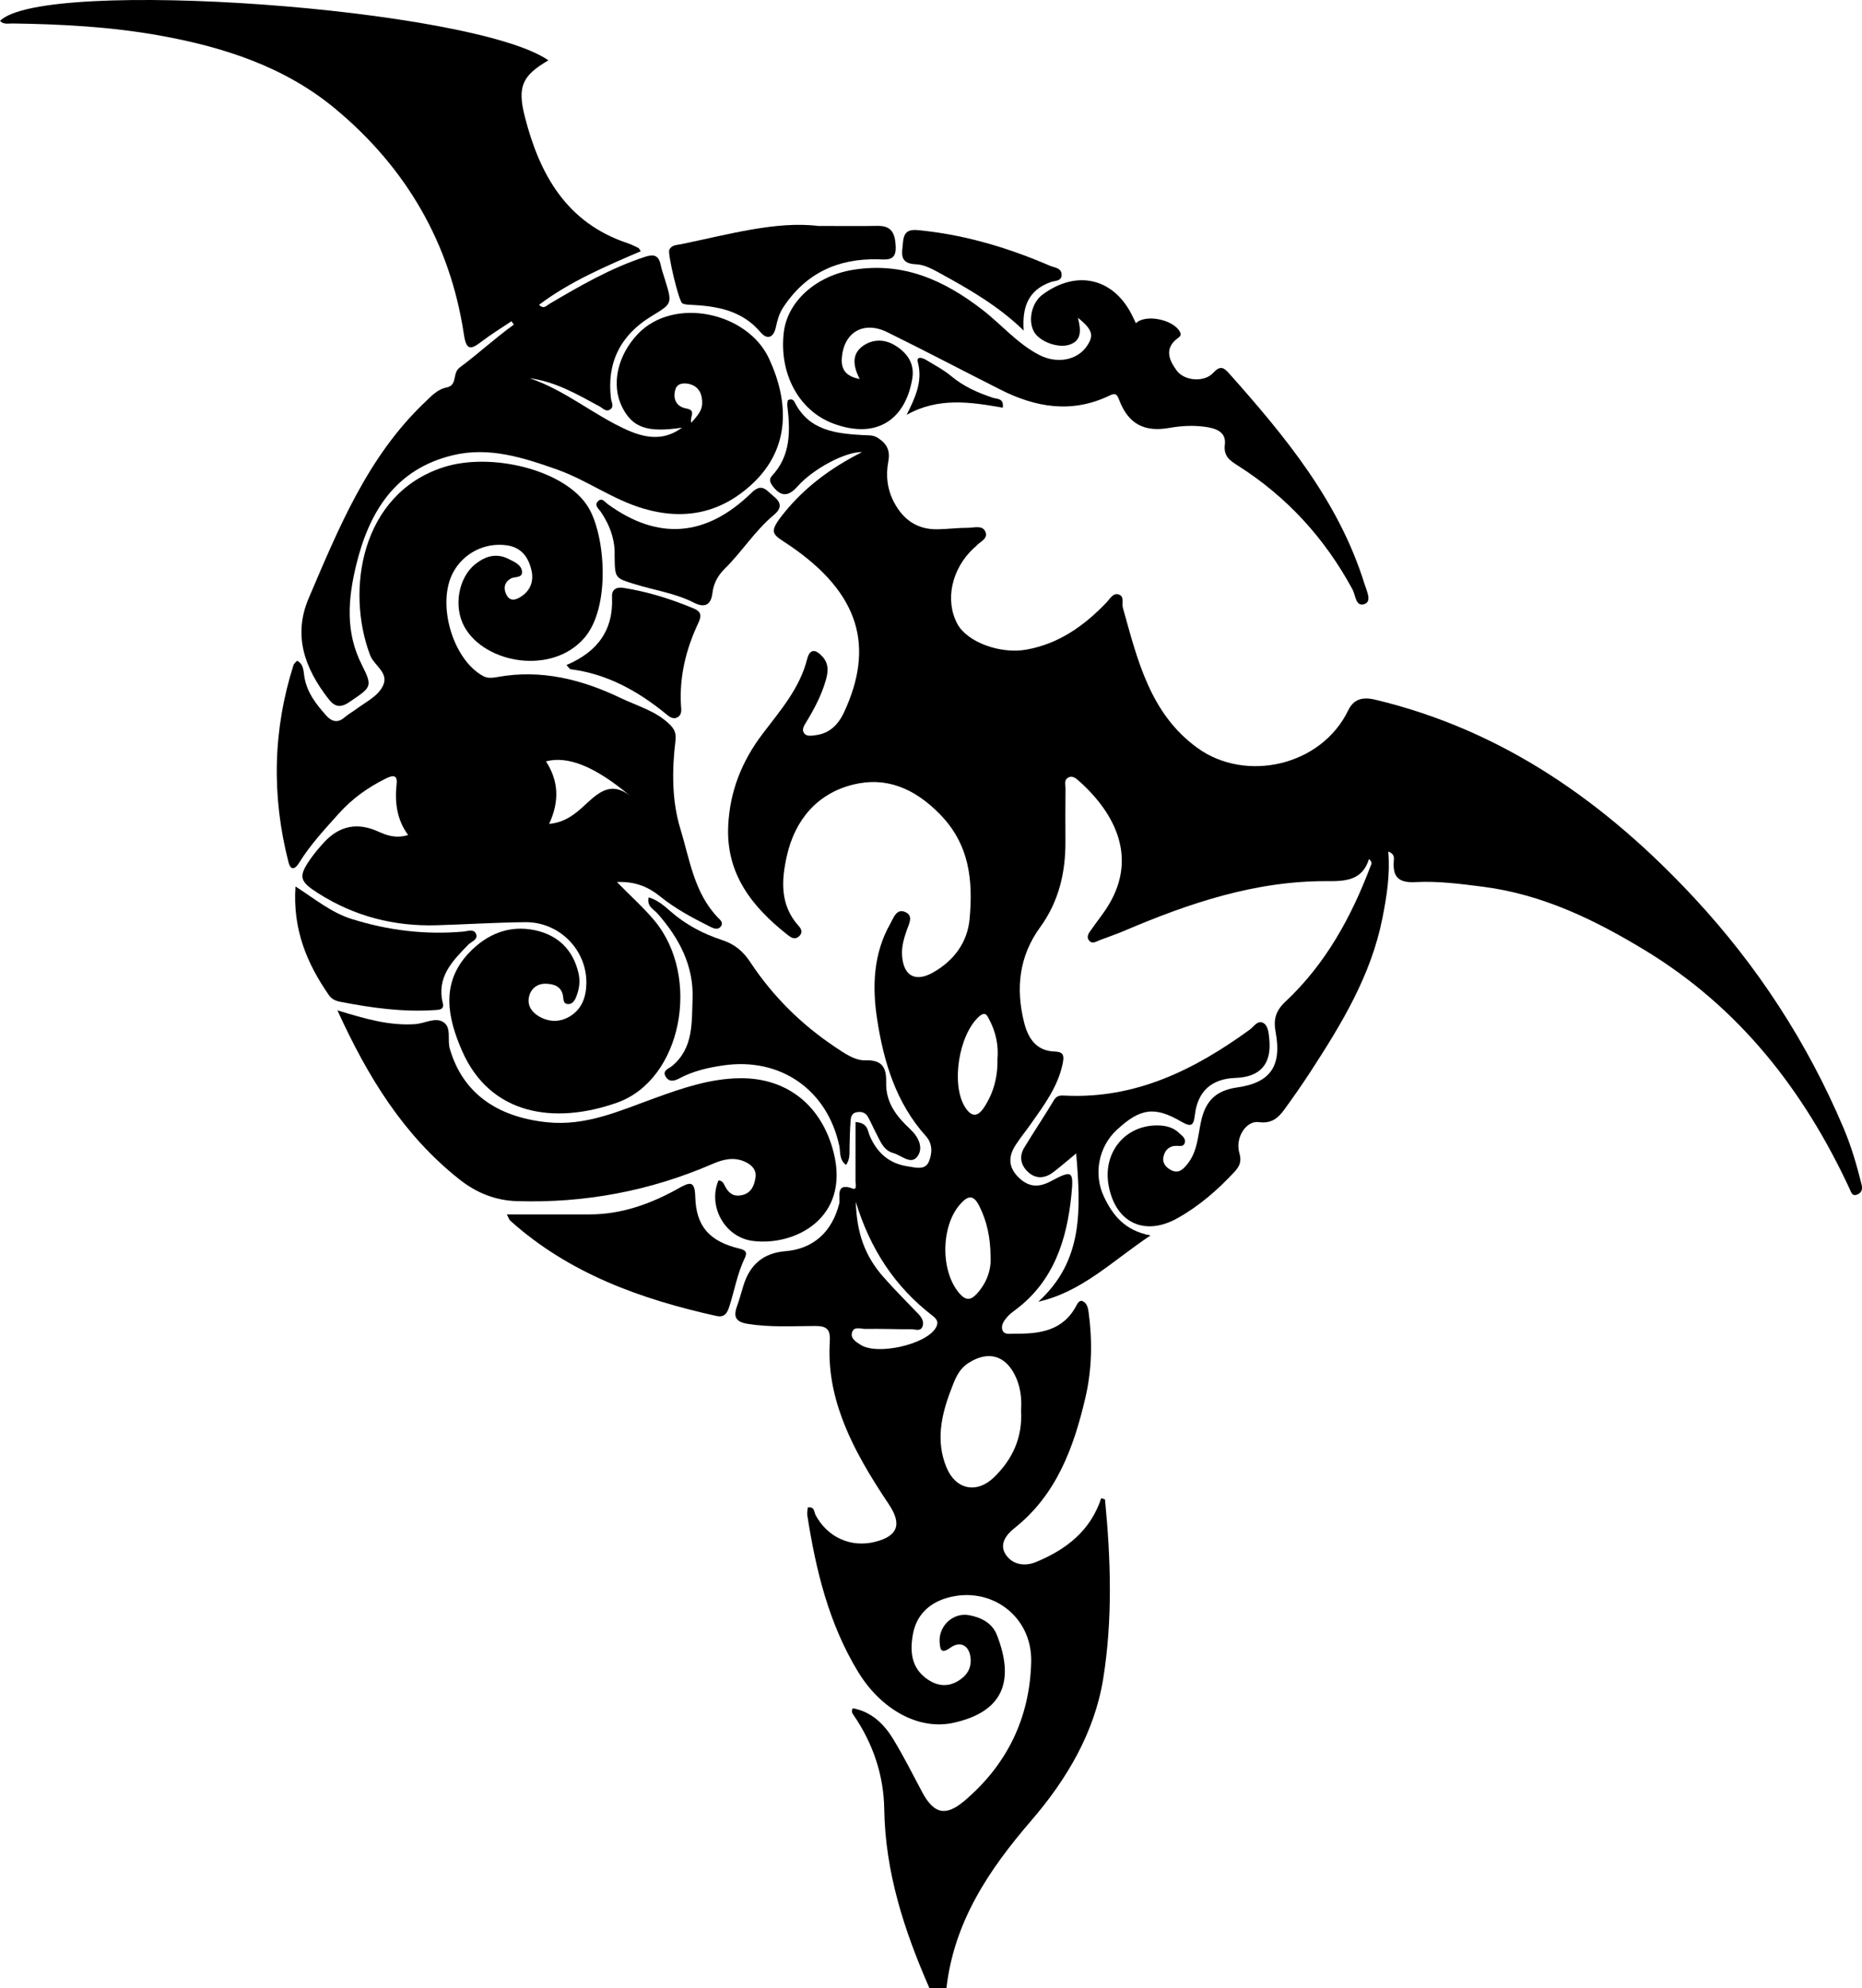 <?xml version="1.0" encoding="UTF-8"?>
<svg id="_Слой_2" data-name="Слой 2" xmlns="http://www.w3.org/2000/svg" viewBox="0 0 740.16 789.91">
  <g id="_Слой_1-2" data-name="Слой 1">
    <g>
      <path d="m369.43,789.91c-9.94-22.72-17.56-45.89-17.94-71.16-.2-13.33-4.45-26.01-12.15-37.23-.51-.74-1.06-1.45-.35-2.77,7.51,1.38,12.49,6.32,16.22,12.5,4.06,6.71,7.6,13.73,11.28,20.67,4.7,8.88,9.42,9.94,16.92,3.58,17.03-14.46,25.97-33.1,26.5-55.2.43-18.28-16.28-30.42-33.53-25.38-7.27,2.13-12.16,6.99-13.5,14.46-1.23,6.85-.69,13.54,6.01,18,3.93,2.61,7.93,2.96,11.99.51,3.29-1.99,5.27-4.8,4.95-8.89-.4-5.08-3.99-7.23-8.05-4.31-3.7,2.66-4.09.69-4.27-2.29-.39-6.42,5.4-11.8,11.71-10.63,4.83.89,9.2,3.1,11.07,7.9,7.13,18.27,2.5,30.49-17.24,34.85-14.15,3.13-29.04-5.59-37.95-20.24-11.66-19.17-16.79-40.41-20.19-62.22-.16-1.02.14-2.11.21-3.12,2.75-.38,2.44,1.85,3.08,3.05,4.79,8.92,14.12,13.1,23.84,10.59,8.89-2.3,10.56-6.95,5.3-14.84-7.24-10.84-14.04-21.9-18.62-34.21-3.65-9.81-5.52-19.93-4.87-30.33.3-4.81-.96-6.35-5.76-6.34-8.97.02-17.96.6-26.92-.85-4.54-.73-5.74-2.65-4.26-6.81.98-2.74,1.75-5.56,2.6-8.35q3.82-12.68,16.64-13.7c11.22-.89,18.65-7.77,21.45-18.93.57-2.26-1.8-8.67,5.4-5.95,1.72.65,1.07-1.84,1.07-3,.02-7.77.01-15.54.01-23.44,4.98.33,4.76,3.4,5.65,5.47,2.88,6.7,7.69,11.02,14.97,12.1,2.97.44,6.94,1.76,8.49-1.76,1.38-3.14,1.65-7.14-1.09-10.17-11.93-13.23-16.83-29.59-19.43-46.49-1.98-12.87-1.56-26.05,5.24-37.97,1.32-2.32,2.5-6.38,6.23-4.49,3.04,1.54,1.09,4.77.27,7.19-1.1,3.21-2.04,6.37-1.83,9.85.49,8.08,5.13,10.86,12.25,6.88,8.34-4.67,13.78-12.02,14.61-21.4,1.35-15.22.04-29.53-12-41.71-10.06-10.18-21.28-14.86-34.5-11.54-14.09,3.55-22.89,13.95-26.12,28.14-2.22,9.73-2.88,19.66,4.66,27.98,1.21,1.33,1.66,2.73.16,4.1-1.83,1.67-3.41.35-4.78-.73-13.94-11.02-24.26-24.06-23.39-43.09.62-13.61,5.31-25.56,13.6-36.52,6.98-9.22,14.83-18.08,17.79-29.83,1.14-4.52,3.72-3.62,6.18-.83,2.56,2.9,2.14,6.17,1.15,9.53-1.73,5.86-4.54,11.21-7.71,16.39-.81,1.33-1.89,2.88-.86,4.36,1.01,1.46,2.93,1.01,4.4.85,5.71-.63,9.22-4.22,11.52-9.17,11.93-25.69,6.6-46.93-21.52-66.14-6.88-4.7-9.22-4.62-2.05-13.38,8.19-10.01,18.4-17.6,30.71-23.82-6.67-.18-19.53,6.72-25.62,13.61-3.51,3.96-6.48,4.38-9.81.02-1.07-1.41-1.73-2.75-.39-4.18,7.56-8.12,7.31-17.9,6.11-27.92-.09-.79.15-1.61.2-2.14,1.58-.78,2.32,0,2.67.71,5.77,11.49,16.52,12.54,27.47,13.17,1.97.11,3.81-.13,5.74,1.15,3.53,2.34,4.89,4.96,4.06,9.33-1.06,5.58-.42,11.16,2.36,16.35,3.72,6.96,9.34,10.74,17.32,10.57,4.04-.08,8.08-.6,12.12-.59,2.33,0,5.55-1.15,6.76,1.5,1.31,2.87-2.11,3.96-3.62,5.72-.29.34-.68.59-1.01.9-8.79,8.2-11.49,20.7-6.49,30.04,3.95,7.37,17.22,12.09,27.44,10.25,13.01-2.34,23.01-9.5,31.88-18.76,1.33-1.39,2.53-3.85,4.77-3.17,2.47.75,1.21,3.49,1.72,5.32,5.82,20.74,10.79,42.06,29.67,55.7,19.1,13.8,49.15,7.24,59.9-14.97,2.17-4.47,5.66-5.43,10.65-4.25,51.03,12.16,91.74,41,126.8,78.67,25.14,27.01,45.07,57.57,59.49,91.65,3.07,7.24,5.23,14.73,7.12,22.32.43,1.73.14,3.18-1.59,3.94-2.23.97-2.55-.89-3.2-2.29-18.21-39.13-43.83-71.92-81.17-94.62-20.06-12.19-40.93-22.33-64.62-25.34-8.92-1.14-17.88-2.31-26.82-1.83-6.69.36-9.03-2.11-8.55-8.37.09-1.23.41-2.77-2.18-3.77.77,9.18-.63,17.84-2.34,26.47-4.5,22.75-16.27,42.09-28.66,61.12-3.31,5.08-6.79,10.05-10.35,14.95-2.44,3.36-5.12,5.65-10.11,4.96-5.05-.7-9.53,6.24-7.74,12.3,1.05,3.56-.05,5.43-2.13,7.66-6.62,7.11-13.85,13.37-22.4,18.18-12.99,7.31-24.6,2.01-27.41-12.8-2.59-13.65,7.13-24.88,20.71-23.97,2.79.19,5.26,1.04,7.3,2.98,1.11,1.06,2.69,2.03,2.23,3.84-.45,1.76-2.11,1.21-3.39,1.23-2.96.05-4.6,1.89-5.1,4.45-.49,2.49,1.11,4.3,3.28,5.32,2.86,1.35,4.6-.5,6.23-2.5,4.05-4.96,4.2-11.29,5.47-17.07,1.8-8.18,6.01-12.21,14.39-13.4,13.24-1.87,17.73-8.59,15.24-21.99-.94-5.06,0-8.46,3.92-12.13,15.9-14.88,26.12-33.5,33.75-53.67.28-.75,1.07-1.53-.57-2.96-2.6,8.4-9.11,8.84-16.42,8.79-28.65-.21-55.13,8.76-81.06,19.82-3.09,1.32-6.3,2.36-9.43,3.58-1.45.57-3.07,1.73-4.3.24-1.45-1.76.14-3.36,1.12-4.78,1.78-2.59,3.76-5.04,5.5-7.65,13.31-20,3.69-38.24-10.77-51.09-1.07-.95-2.54-2.24-4.23-1.27-1.69.97-1.03,2.78-1.04,4.28-.05,6.97-.09,13.93-.03,20.9.1,12.44-2.61,24.05-10.05,34.27-8.41,11.55-9.75,24.36-6.38,37.82,1.55,6.18,4.73,11.33,12.12,11.57,3.55.11,3.89,1.58,3.23,4.76-1.93,9.36-7.53,16.68-12.81,24.21-1.93,2.75-4.08,5.35-5.9,8.17-2.88,4.44-3.04,8.63,1.04,12.75,3.96,4.01,8.03,4.24,12.76,1.74,8.61-4.56,9.35-4.45,8.37,5.31-1.79,17.81-6.98,34.31-22.27,45.72-1.08.8-2.19,1.62-3.07,2.61-1.34,1.51-2.77,3.35-2.1,5.36.71,2.11,3.12,1.44,4.76,1.47,9.97.15,19.39-1.03,24.7-11.25.48-.92,1.3-2.26,2.56-1.61,1.71.89,2.05,2.79,2.29,4.59,1.5,11.24,1.27,22.56-1.26,33.48-4.61,19.85-11.47,38.8-28.31,52.11-3.58,2.83-5.94,6.56-3.45,10.39,2.58,3.96,7.38,4.96,12.05,3.04,12.05-4.95,21.71-12.47,25.94-25.36.78.26,1.49.36,1.51.53,2.32,23.77,3.08,47.65-.72,71.21-3.48,21.54-14.67,40.21-28.64,56.4-16.92,19.62-30.67,40.21-33.68,66.58h-6.75Zm36.45-229.63c.33-4.64-.21-9.48-2.51-14.02-4.03-7.94-10.81-9.53-18.32-4.75-4.22,2.68-5.58,6.92-7.14,11-3.81,9.98-5.97,20.24-1.64,30.63,3.67,8.79,12.04,10.43,18.81,3.88,7.44-7.2,11.46-15.87,10.8-26.75Zm-12.12-61.04c-.08-7.75-1.49-13.98-4.42-19.92-2.32-4.71-4.53-4.45-7.77-.73-7.7,8.87-7.75,26.93.02,35.56,2.43,2.7,4.42,2.41,6.68-.06,4.18-4.56,5.83-9.93,5.48-14.85Zm2.74-78.49c.46-5.32-.61-10.54-3.14-15.41-.88-1.69-1.57-3.85-4.32-1.31-7.91,7.3-11.06,26.83-5.46,35.81,2.41,3.86,4.92,4.25,7.59.18,3.81-5.8,5.49-12.18,5.32-19.27Zm-56.32,56.78c.39,12.52,3.65,21.52,10.89,29.76,4.44,5.05,9.2,9.81,13.87,14.66,1.32,1.37,2.36,2.92,1.87,4.78-.67,2.56-2.97,1.4-4.54,1.42-6.06.05-12.12-.24-18.18-.12-1.81.04-4.55-1.14-5.35,1.24-.84,2.51,1.49,3.9,3.42,5.11,6.59,4.15,25.54-.06,29.68-6.56,1.37-2.14.88-3.48-1.13-5.03-14.92-11.45-24.79-26.43-30.53-45.27Z"/>
      <path d="m245.22,350.45c5.67,5.79,10.69,10.25,14.95,15.36,18.63,22.37,10.91,63.18-14.89,72.32-25.09,8.88-50.49,4.79-61.58-20.53-5.62-12.84-8.84-26.89,2.76-39.03,7.1-7.44,15.94-11.13,26.18-8.96,8.97,1.9,15.02,7.54,17.27,16.82.84,3.46.37,6.66-.94,9.83-.62,1.5-1.63,2.9-3.41,2.68-1.71-.21-1.54-1.88-1.75-3.19-.65-4.01-3.91-4.84-7.02-4.88-3.09-.04-5.65,1.8-6.45,4.97-.88,3.51.93,6.24,3.79,7.94,3.92,2.32,8.18,2.52,12.2.18,4.99-2.9,6.66-7.84,6.76-13.16.24-13.4-10.79-24.54-24.33-24.39-11.67.13-23.33.86-34.99,1.22-17.03.52-32.83-3.51-47.29-12.71-7.42-4.72-8.01-6.57-3.08-13.62,1.67-2.38,3.57-4.62,5.55-6.75q9.06-9.7,21.29-4.19c3.5,1.57,7.06,2.9,11.99,1.42-4.58-6.25-5.35-13.15-4.56-20.4.45-4.09-2.22-3.06-4.3-2.04-7.13,3.49-13.49,8.1-18.79,14.02-5.54,6.18-11.22,12.27-15.62,19.38-1.57,2.54-3.35,3.5-4.32-.31-6.71-26.24-6.18-52.32,2.03-78.18.18-.58.83-1.02,1.44-1.73,2.62,1.4,2.51,4.07,2.86,6.28,1,6.34,4.74,11.08,8.8,15.6,1.95,2.18,4.37,3.06,7.07.74,1.52-1.31,3.31-2.31,4.93-3.51,3.78-2.8,8.54-5.02,10.51-9.25,2.4-5.13-3.6-7.93-5.18-12.11-9.73-25.8-3.61-63.97,29.09-74.59,19.1-6.2,48.62,1.04,57.65,15.85,6.81,11.17,8.96,39.57-1.44,51.8-12.72,14.96-39.48,10.5-47.75-4.21-4.45-7.91-2.55-19.64,4.43-25.09,3.98-3.11,8.34-4.38,13.13-1.91,2.17,1.12,4.93,2.18,5.27,4.8.38,2.92-2.87,2.05-4.44,2.96-2.75,1.6-2.92,4.11-1.76,6.39,1.56,3.09,4.18,1.98,6.29.48,3.47-2.47,4.62-6.12,3.7-10.11-1.18-5.12-3.88-9.06-9.64-9.94-8.64-1.32-17.25,2.93-21.46,10.65-6.7,12.3-.36,34.5,11.81,41.24,1.89,1.05,3.97.74,5.94.39,17.33-3.12,33.5,1.03,48.92,8.42,6.57,3.15,13.87,5.08,19.34,10.41,1.94,1.89,2.67,3.58,2.33,6.44-1.43,11.79-1.47,23.97,1.94,35.07,3.7,12.07,5.44,25.39,14.87,35.21.88.91,2.29,1.98,1.33,3.42-1.07,1.59-2.62,1.14-4.17.36-7.01-3.51-13.92-7.14-20.07-12.12-4.6-3.73-9.81-6.03-17.15-5.73Zm5.1-34.35c-13.88-11.64-24.66-15.87-33.29-13.58,4.98,7.68,5.47,15.75,1.25,24.85,7.21-.67,11.41-4.93,15.5-8.68,5.08-4.66,9.81-7.79,16.54-2.59Z"/>
      <path d="m203.29,127.65c-4,2.7-8.14,5.21-11.96,8.14-4.3,3.3-5.98,3.37-6.92-2.87-5.47-36.41-23.06-66.37-51.13-89.7-20.1-16.71-44.42-24.56-69.96-29.13-19.32-3.46-38.75-4.48-58.29-4.76-1.72-.03-3.6.52-5.03-1.02C17.36-9.12,188.05,3.16,217.99,23.97c-10.39,6.09-12.43,10.4-9.36,22.43,5.87,22.97,16.58,42.18,40.89,50.24,1.48.49,2.86,1.24,4.28,1.9.17.08.25.33.92,1.28-14.08,6.05-28.11,12-40.45,21.29,1.92,1.91,2.96.32,4.18-.4,12.15-7.16,24.33-14.2,37.84-18.63,3.56-1.17,5.51-.73,6.32,3.11.41,1.97,1.09,3.88,1.69,5.81,3.12,10.02,2.86,9.58-5.73,14.89-11.9,7.36-17.46,18.25-15.7,32.48.18,1.44,1.37,3.21-.35,4.34-1.64,1.08-2.88-.51-4.18-1.22-8.83-4.8-17.55-9.87-27.81-11.21,14.07,4.71,25.36,14.56,38.72,20.56,8.68,3.9,15.52,3.76,21.87-.92-13.76,2.08-19.72.03-23.81-8.17-4.49-9.01-1.79-20.56,6.17-28.97,14.33-15.16,43.62-8.72,52.17,9.61,7.95,17.05,8.67,35.53-6.46,49.73-12.45,11.68-27.02,14.81-43.54,9.92-12.18-3.6-22.38-11.3-34.27-15.5-13.46-4.76-27-9.1-41.32-5.67-22.95,5.5-33.4,22.55-38.53,43.88-3.19,13.28-4.29,26.39,2.27,39.35,4.5,8.89,3.8,8.91-4.9,14.84-3.77,2.57-5.97,1.81-8.39-1.32-9.32-12.02-14.16-25.04-7.79-39.95,11.92-27.87,23.37-56.07,45.97-77.65,2.63-2.51,5.17-5.34,8.75-6.04,4.62-.9,2.19-5.65,5.31-7.96,7.32-5.42,14.07-11.69,21.52-17.05-.32-.45-.65-.9-.97-1.35Zm71.52,40.32c2.26-2.65,4.2-4.62,4.3-7.48.14-3.65-1.12-6.82-4.88-7.85-2.02-.55-4.93-.56-5.73,2.03-1.17,3.75.3,6.94,4.35,7.65,4.17.73,1.15,3.41,1.96,5.65Z"/>
      <path d="m428.48,126.29c1.4,5.37,1.25,9.08-3.26,10.64-4.66,1.61-12.19-1.28-14.28-5.26-2.38-4.51-.75-11.46,3.4-14.55,13.8-10.27,28.75-6.57,36.04,8.91.36.77.74,1.54,1.15,2.4,3.86-3.77,14.85-1.46,17.46,3.35.72,1.33.18,1.86-.86,2.63-5.48,4.06-3.35,8.79-.38,12.83,3.05,4.16,10.97,4.76,14.49.93,2.81-3.06,4.23-2.16,6.34.2,22.31,25.07,43.6,50.79,53.82,83.64.85,2.72,2.93,6.76.22,7.91-3.72,1.58-3.76-3.45-4.95-5.65-11.02-20.41-26.16-36.95-45.75-49.36-3.14-1.99-5.59-3.65-5.03-8.31.65-5.34-4.19-6.52-8.13-7.05-4.64-.62-9.39-.33-14.09.5-9.78,1.71-16.1-1.65-19.65-10.8-.95-2.46-1.39-3.33-4.04-2.05-14.82,7.14-29.21,4.74-43.27-2.37-15.01-7.58-29.89-15.41-44.98-22.83-9.47-4.66-17.38.03-18.1,10.35-.3,4.35,1.53,7.22,7.11,8.23-2.69-5.19-3.26-9.99,1.42-13.22,3.69-2.55,8.17-2.66,12.16-.39,5.03,2.86,8.31,7.24,7.35,13.27-2.52,15.83-13.6,24.69-31.43,18.05-13.88-5.17-21.6-20.12-19.67-36.26,1.49-12.48,13.1-22.44,27.34-24.79,20.03-3.31,36.31,4.03,51.64,15.87,7.6,5.88,13.87,13.45,22.56,17.93,6.99,3.6,14.92,2.15,18.78-3.3,3.04-4.3,2.57-6.69-3.38-11.45Z"/>
      <path d="m134.12,401.44c11.08,3.41,20.69,6.18,30.93,5.48,3.78-.26,7.93-2.84,11.15-.82,3.4,2.13,1.54,7,2.6,10.6,5.01,17.16,18.13,27.05,38.63,29.21,15.49,1.64,29.05-4.61,42.86-9.6,11.03-3.99,21.95-7.75,33.82-7.89,19.04-.23,32.79,11.18,37.35,29.84,6.32,25.86-15.65,37-32.36,34.78-10.93-1.45-17.84-13.67-13.5-24.01,1.7.02,2.13,1.44,2.75,2.58,1.45,2.66,3.46,3.99,6.61,3.26,3.75-.87,4.88-3.88,5.36-6.99.46-2.99-1.42-5-4.12-6.24-4.5-2.08-8.82-.97-13,.84-24.84,10.77-50.84,15.63-77.84,14.77-8.35-.27-15.87-3.19-22.77-8.66-22.1-17.49-36.3-40.48-48.47-67.16Z"/>
      <path d="m257.82,356.55c3.63,1.05,6.22,3.37,8.78,5.61,6.01,5.27,12.98,8.92,20.43,11.35,5.06,1.65,8.38,4.5,11.25,8.84,8.89,13.45,20.17,24.63,33.59,33.61,3.76,2.52,7.97,5.49,12.15,5.34,7.19-.26,8.37,3.49,8.24,8.94-.18,7.95,4.21,13.44,9.56,18.42,3.3,3.08,5.33,7.34,2.92,10.76-2.57,3.64-6.4-.38-9.61-1.25-3.93-1.07-5.18-4.7-6.84-7.85-1.14-2.17-2.09-4.44-3.3-6.58-1.02-1.8-2.79-2.2-4.69-1.76-1.95.45-2.11,2.2-2.22,3.74-.23,3.36-.3,6.73-.38,10.1-.06,2.37.25,4.81-1.41,7.06-2.8-2.16-2.14-5.17-2.67-7.63-4.79-22.23-23.35-35.2-46.01-31.94-6.02.86-11.9,2.19-17.34,5.06-1.84.97-3.96,1.83-5.46-.29-1.89-2.67.97-3.39,2.36-4.54,8.54-7.1,7.77-17.15,8.13-26.62.5-13.3-5.38-24.23-13.96-33.97-1.47-1.67-4.29-2.72-3.51-6.39Z"/>
      <path d="m457.34,490.88c-15.33,10.24-27.23,22.4-44.61,26.34,17.97-16.3,16.91-36.67,15.06-58.92-3.88,3.18-6.47,5.47-9.23,7.54-3.25,2.43-6.78,2.69-9.85-.12-2.96-2.7-3.69-6.22-1.54-9.77,3.84-6.33,7.99-12.48,11.78-18.83,1.22-2.04,2.78-1.87,4.56-1.79,28.01,1.33,51.37-10.33,73.24-26.19,1.7-1.23,3.25-4.07,5.57-2.59,1.77,1.12,1.98,3.88,2.22,6.16,1.05,9.98-3.48,15.24-13.47,15.59-9.39.32-14.97,5.24-16.09,14.64-.48,4.01-1.19,5.18-5.29,2.79-10.8-6.31-16.51-5.39-25.82,3.27-7.19,6.69-9.3,17.64-5.01,26.57,3.48,7.25,8.13,13.35,18.48,15.32Z"/>
      <path d="m201.46,482.52c11.56,0,22.3,0,33.04,0,12.69-.01,24.24-4.22,35.1-10.28,4.6-2.57,6.6-3.31,6.77,3.23.3,11.78,5.62,17.82,17.72,20.69,2.6.62,2.93,1.69,1.98,3.67-2.96,6.12-4.08,12.81-6.13,19.2-.82,2.57-1.84,4.59-5.13,3.86-30.08-6.67-58.53-16.85-81.97-37.86-.44-.4-.62-1.1-1.36-2.5Z"/>
      <path d="m325.28,89.78c9.97,0,16.72.1,23.46-.03,5.71-.11,7.05,2.97,7.31,8.09.3,5.87-3.28,5.3-6.93,5.2-16.02-.41-28.79,5.45-37.78,19.09-1.69,2.56-2.33,5.17-2.97,8.04-.81,3.61-3.15,5.26-6.1,1.79-7.38-8.69-17.37-10.37-27.88-10.86-1.07-.05-2.26-.09-3.16-.57-1.42-.77-5.89-19.67-5.19-21.24.9-2.02,3.06-1.92,4.62-2.24,19.08-3.93,38-9.31,54.61-7.27Z"/>
      <path d="m117.45,352.22c7.89,5.08,14.26,10.39,22.29,12.91,14.49,4.55,29.23,6.36,44.37,5.03,1.7-.15,4.06-1.11,4.99.64,1.3,2.44-1.69,3.27-2.92,4.52-6.35,6.52-12.71,12.87-10.16,23.3.66,2.71-1.66,2.61-3.46,2.73-12.62.83-25.02-.92-37.34-3.31-1.74-.34-3.38-1.03-4.5-2.66-8.74-12.6-14.42-26.15-13.26-43.16Z"/>
      <path d="m244.31,220.66c.24-5.78-1.72-11.83-5.54-17.37-.81-1.17-2.62-2.47-1.13-4.06,1.6-1.7,2.77.21,3.94,1.07,19.92,14.51,39.07,13.15,57.18-4.53,4.21-4.11,5.98-.79,8.73,1.39,3.35,2.66,3.2,4.9.03,7.53-7.47,6.21-12.59,14.59-19.49,21.34-2.62,2.57-4.38,5.81-4.8,9.43-.59,5.14-3.28,6.1-7.36,4.02-7.45-3.81-15.71-4.93-23.56-7.38-7.83-2.45-7.91-2.19-7.99-11.43Z"/>
      <path d="m225.19,264.23c12.28-5.2,18.74-13.83,18.09-27.12-.14-2.84,1.66-3.96,4.42-3.54,9.73,1.49,19.01,4.44,28.08,8.21,3.17,1.32,3.07,3.07,1.79,5.78-4.83,10.27-7.51,21.03-6.89,32.49.09,1.71.58,3.8-1.31,4.91-1.94,1.14-3.53-.38-4.81-1.43-11.12-9.04-23.28-15.78-37.76-17.62-.34-.04-.62-.61-1.63-1.67Z"/>
      <path d="m406.94,131.36c-9.81-9.54-21.19-16.17-32.75-22.5-3.12-1.71-6.59-3.72-9.96-3.84-7.1-.24-5.6-4.6-5.28-8.78.44-5.64,3.9-5.04,8.09-4.58,17.55,1.93,34.18,6.98,50.31,13.93,1.79.77,4.38.79,4.64,3.26.31,2.97-2.69,2.63-4.32,3.22-9.03,3.25-11.4,10.03-10.74,19.28Z"/>
      <path d="m398.62,161.99c-12.8-2.25-25.65-4.25-38.23,2.86,3.42-6.88,6.48-13.28,4.46-20.96-.65-2.46,1.84-1.75,3.17-.94,3.43,2.09,7.07,3.97,10.13,6.53,4.94,4.12,10.57,6.59,16.55,8.58,1.57.52,4.43.06,3.91,3.93Z"/>
    </g>
  </g>
</svg>